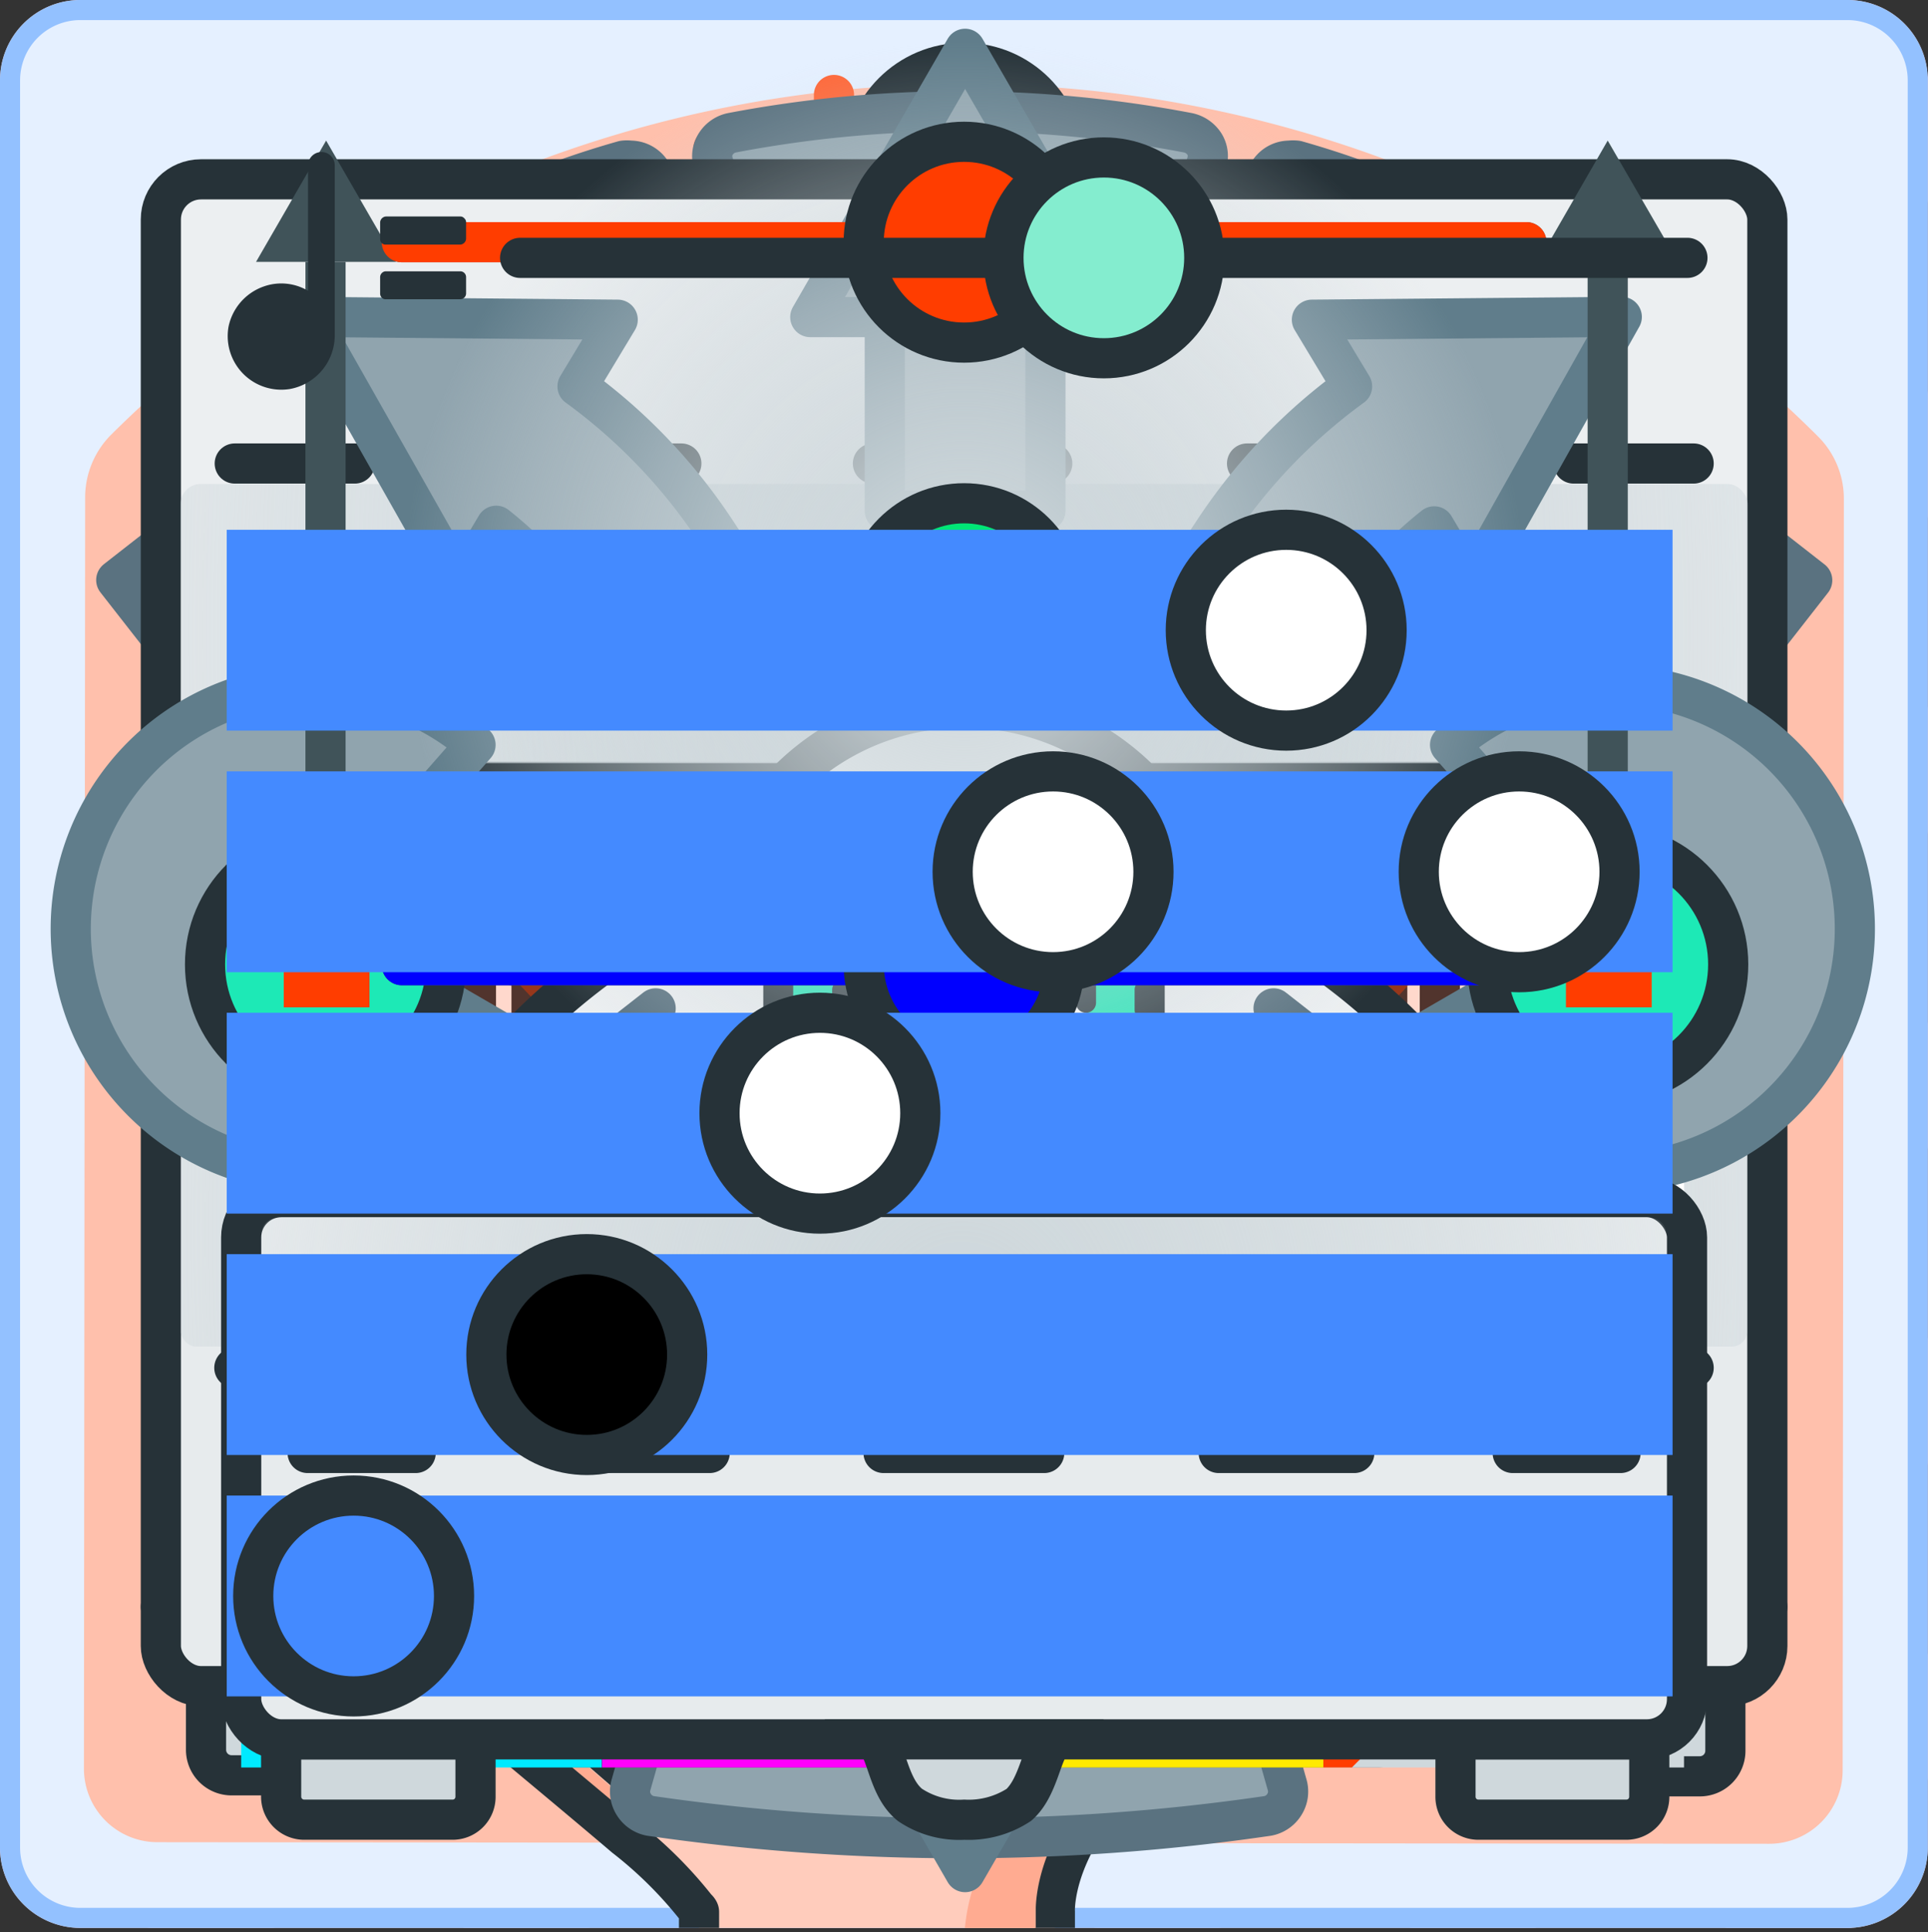 <svg xmlns="http://www.w3.org/2000/svg" xmlns:xlink="http://www.w3.org/1999/xlink" viewBox="0 0 96.01 96.21">
  <rect x="0" y="0" width="96.01" height="96.21" fill="#333333" stroke="none"/>
  <defs>
    <style>
      .cls-1 {
        fill: #ffa799;
      }

      .cls-2 {
        fill: #80b6ff;
      }

      .cls-3 {
        fill: #fbebe7;
      }

      .cls-4 {
        fill: #ffc5bc;
      }

      .cls-5 {
        fill: #e5f0ff;
      }

      .cls-6 {
        fill: #93c1ff;
      }

      .cls-10, .cls-19, .cls-23, .cls-24, .cls-26, .cls-30, .cls-33, .cls-49, .cls-53, .cls-54, .cls-56, .cls-58, .cls-61, .cls-7 {
        fill: none;
      }

      .cls-7 {
        stroke: #ffc0ac;
      }

      .cls-14, .cls-15, .cls-18, .cls-19, .cls-23, .cls-30, .cls-43, .cls-44, .cls-53, .cls-7 {
        stroke-miterlimit: 10;
      }

      .cls-10, .cls-14, .cls-15, .cls-18, .cls-19, .cls-20, .cls-21, .cls-23, .cls-24, .cls-28, .cls-29, .cls-30, .cls-33, .cls-34, .cls-43, .cls-44, .cls-49, .cls-53, .cls-54, .cls-55, .cls-56, .cls-57, .cls-58, .cls-59, .cls-61, .cls-62, .cls-63, .cls-64, .cls-7, .cls-8 {
        stroke-width: 2px;
      }

      .cls-29, .cls-34, .cls-8, .cls-9 {
        fill: #90a4ae;
      }

      .cls-10, .cls-8 {
        stroke: #607d8b;
      }

      .cls-10, .cls-19, .cls-23, .cls-24, .cls-33, .cls-34, .cls-53, .cls-54, .cls-56, .cls-58, .cls-8 {
        stroke-linecap: round;
      }

      .cls-10, .cls-20, .cls-21, .cls-24, .cls-28, .cls-29, .cls-33, .cls-34, .cls-49, .cls-54, .cls-55, .cls-56, .cls-57, .cls-58, .cls-59, .cls-61, .cls-62, .cls-63, .cls-64, .cls-8 {
        stroke-linejoin: round;
      }

      .cls-11 {
        fill: #ff6738;
      }

      .cls-12 {
        fill: #ffc0ac;
      }

      .cls-13 {
        fill: #fbe9e7;
      }

      .cls-14, .cls-16 {
        fill: #eceff1;
      }

      .cls-14, .cls-15, .cls-18, .cls-20, .cls-21, .cls-23, .cls-24, .cls-28, .cls-30, .cls-43, .cls-44, .cls-55, .cls-57, .cls-59, .cls-61, .cls-62, .cls-63, .cls-64 {
        stroke: #263238;
      }

      .cls-15, .cls-42, .cls-63 {
        fill: #fff;
      }

      .cls-17 {
        fill: #263238;
      }

      .cls-18, .cls-28, .cls-50 {
        fill: #1de9b6;
      }

      .cls-19 {
        stroke: #ff6738;
      }

      .cls-20, .cls-22 {
        fill: #ffab91;
      }

      .cls-21 {
        fill: #ffccbc;
      }

      .cls-25 {
        fill: #405359;
      }

      .cls-27 {
        fill: #b0bec5;
      }

      .cls-29, .cls-33, .cls-34 {
        stroke: #5a7280;
      }

      .cls-31, .cls-32, .cls-41, .cls-59 {
        fill: #ff3d00;
      }

      .cls-31 {
        opacity: 0.4;
      }

      .cls-32 {
        opacity: 0.2;
      }

      .cls-35 {
        fill: #00ff50;
      }

      .cls-36 {
        fill: #1919ff;
      }

      .cls-37 {
        fill: red;
      }

      .cls-38 {
        fill: #00e5ff;
      }

      .cls-39 {
        fill: #ffea00;
      }

      .cls-40 {
        fill: #ff00fb;
      }

      .cls-43, .cls-47 {
        fill: #cfd8dc;
      }

      .cls-44 {
        fill: #e7ebed;
      }

      .cls-45 {
        fill: url(#radial-gradient);
      }

      .cls-46 {
        fill: #00eaff;
      }

      .cls-48 {
        fill: url(#radial-gradient-2);
      }

      .cls-49, .cls-53 {
        stroke: #405359;
      }

      .cls-51 {
        fill: url(#radial-gradient-3);
      }

      .cls-52 {
        fill: url(#radial-gradient-4);
      }

      .cls-54 {
        stroke: blue;
      }

      .cls-55 {
        fill: blue;
      }

      .cls-56 {
        stroke: #00e676;
      }

      .cls-57 {
        fill: #00e676;
      }

      .cls-58 {
        stroke: #ff3d00;
      }

      .cls-60 {
        fill: #448aff;
      }

      .cls-64 {
        fill: #84edcf;
      }
    </style>
    <radialGradient id="radial-gradient" cx="161.93" cy="128.89" r="49.88" gradientTransform="translate(-140.67 -196.55) scale(1.17 2)" gradientUnits="userSpaceOnUse">
      <stop offset="0" stop-color="#cfd8dc"/>
      <stop offset="0.1" stop-color="#cfd8dc" stop-opacity="0.97"/>
      <stop offset="0.24" stop-color="#cfd8dc" stop-opacity="0.88"/>
      <stop offset="0.4" stop-color="#cfd8dc" stop-opacity="0.74"/>
      <stop offset="0.59" stop-color="#cfd8dc" stop-opacity="0.55"/>
      <stop offset="0.79" stop-color="#cfd8dc" stop-opacity="0.3"/>
      <stop offset="1" stop-color="#cfd8dc" stop-opacity="0"/>
    </radialGradient>
    <radialGradient id="radial-gradient-2" cx="161.93" cy="113.23" r="49.88" gradientTransform="translate(-140.78 -229.03) scale(1.17 2.3)" xlink:href="#radial-gradient"/>
    <radialGradient id="radial-gradient-3" cx="48.01" cy="30.06" r="28" gradientTransform="matrix(1, 0, 0, 1, 0, 0)" xlink:href="#radial-gradient"/>
    <radialGradient id="radial-gradient-4" cx="48.01" cy="65.16" r="34.09" gradientTransform="translate(-6.36 -11.12) scale(1.13 1.18)" xlink:href="#radial-gradient"/>
  </defs>
  <title>Blocks_Asset 506</title>
  <g id="Layer_2" data-name="Layer 2">
    <g id="Ev_Empty">
      <g id="Event_empty">
        <path class="cls-1" d="M86.12,96a1,1,0,0,1,0-2H92a1,1,0,0,1,1,1,1,1,0,0,1-1,1V95l0,1ZM76.3,96H70.41a1,1,0,0,1,0-2H76.3a1,1,0,0,1,0,2ZM60.59,96H54.7a1,1,0,0,1,0-2h5.89a1,1,0,1,1,0,2ZM44.88,96H39a1,1,0,0,1,0-2h5.9a1,1,0,1,1,0,2ZM29.16,96H23.27a1,1,0,1,1,0-2h5.89a1,1,0,0,1,0,2ZM13.45,96H7.56a1,1,0,0,1,0-2h5.89a1,1,0,1,1,0,2ZM1,93a1,1,0,0,1-1-1V86.13a1,1,0,0,1,2,0V92A1,1,0,0,1,1,93Zm94-3.59a1,1,0,0,1-1-1V82.54a1,1,0,0,1,2,0v5.89A1,1,0,0,1,95,89.43ZM1,77.31a1,1,0,0,1-1-1V70.42a1,1,0,0,1,2,0v5.89A1,1,0,0,1,1,77.31Zm94-3.59a1,1,0,0,1-1-1V66.83a1,1,0,0,1,2,0v5.89A1,1,0,0,1,95,73.72ZM1,61.6a1,1,0,0,1-1-1V54.71a1,1,0,0,1,2,0V60.6A1,1,0,0,1,1,61.6ZM95,58a1,1,0,0,1-1-1V51.12a1,1,0,1,1,2,0V57A1,1,0,0,1,95,58ZM1,45.89a1,1,0,0,1-1-1V39a1,1,0,0,1,1-1,1,1,0,0,1,1,1v5.89A1,1,0,0,1,1,45.89Zm94-3.6a1,1,0,0,1-1-1V35.4a1,1,0,1,1,2,0v5.89A1,1,0,0,1,95,42.29ZM1,30.18a1,1,0,0,1-1-1v-5.9a1,1,0,0,1,2,0v5.9A1,1,0,0,1,1,30.18Zm94-3.6a1,1,0,0,1-1-1V19.69a1,1,0,1,1,2,0v5.89A1,1,0,0,1,95,26.58ZM1,14.46a1,1,0,0,1-1-1V7.57a1,1,0,0,1,2,0v5.89A1,1,0,0,1,1,14.46Zm94-3.59a1,1,0,0,1-1-1V4a1,1,0,0,1,1-1,1,1,0,0,1,1,1h0V9.87A1,1,0,0,1,95,10.87ZM88.44,2H82.55a1,1,0,0,1,0-2h5.89a1,1,0,0,1,1,1A1,1,0,0,1,88.44,2ZM72.73,2H66.84a1,1,0,0,1,0-2h5.89a1,1,0,1,1,0,2ZM57,2H51.13a1,1,0,0,1,0-2H57a1,1,0,1,1,0,2ZM41.31,2H35.42a1,1,0,0,1-1-1,1,1,0,0,1,1-1h5.89a1,1,0,0,1,0,2ZM25.59,2H19.7a1,1,0,0,1,0-2h5.89a1,1,0,0,1,1,1A1,1,0,0,1,25.59,2ZM9.88,2H4A1,1,0,0,1,3,1,1,1,0,0,1,4,0H9.88a1,1,0,1,1,0,2Z"/>
      </g>
    </g>
    <g id="Ac_Empty">
      <g id="Action_empty">
        <path class="cls-2" d="M86.12,96a1,1,0,0,1,0-2H92a1,1,0,0,1,1,1,1,1,0,0,1-1,1V95l0,1ZM76.3,96H70.41a1,1,0,0,1,0-2H76.3a1,1,0,0,1,0,2ZM60.59,96H54.7a1,1,0,0,1,0-2h5.89a1,1,0,1,1,0,2ZM44.88,96H39a1,1,0,0,1,0-2h5.9a1,1,0,1,1,0,2ZM29.16,96H23.27a1,1,0,1,1,0-2h5.89a1,1,0,0,1,0,2ZM13.45,96H7.56a1,1,0,0,1,0-2h5.89a1,1,0,1,1,0,2ZM1,93a1,1,0,0,1-1-1V86.13a1,1,0,0,1,2,0V92A1,1,0,0,1,1,93Zm94-3.59a1,1,0,0,1-1-1V82.54a1,1,0,0,1,2,0v5.89A1,1,0,0,1,95,89.43ZM1,77.31a1,1,0,0,1-1-1V70.42a1,1,0,0,1,2,0v5.89A1,1,0,0,1,1,77.31Zm94-3.59a1,1,0,0,1-1-1V66.83a1,1,0,0,1,2,0v5.89A1,1,0,0,1,95,73.72ZM1,61.6a1,1,0,0,1-1-1V54.71a1,1,0,0,1,2,0V60.6A1,1,0,0,1,1,61.6ZM95,58a1,1,0,0,1-1-1V51.12a1,1,0,1,1,2,0V57A1,1,0,0,1,95,58ZM1,45.89a1,1,0,0,1-1-1V39a1,1,0,0,1,1-1,1,1,0,0,1,1,1v5.89A1,1,0,0,1,1,45.89Zm94-3.6a1,1,0,0,1-1-1V35.4a1,1,0,1,1,2,0v5.89A1,1,0,0,1,95,42.29ZM1,30.18a1,1,0,0,1-1-1v-5.9a1,1,0,0,1,2,0v5.9A1,1,0,0,1,1,30.18Zm94-3.6a1,1,0,0,1-1-1V19.69a1,1,0,1,1,2,0v5.89A1,1,0,0,1,95,26.58ZM1,14.46a1,1,0,0,1-1-1V7.57a1,1,0,0,1,2,0v5.89A1,1,0,0,1,1,14.46Zm94-3.59a1,1,0,0,1-1-1V4a1,1,0,0,1,1-1,1,1,0,0,1,1,1h0V9.87A1,1,0,0,1,95,10.87ZM88.44,2H82.55a1,1,0,0,1,0-2h5.89a1,1,0,0,1,1,1A1,1,0,0,1,88.44,2ZM72.73,2H66.84a1,1,0,0,1,0-2h5.89a1,1,0,1,1,0,2ZM57,2H51.13a1,1,0,0,1,0-2H57a1,1,0,1,1,0,2ZM41.31,2H35.42a1,1,0,0,1-1-1,1,1,0,0,1,1-1h5.89a1,1,0,0,1,0,2ZM25.59,2H19.7a1,1,0,0,1,0-2h5.89a1,1,0,0,1,1,1A1,1,0,0,1,25.59,2ZM9.88,2H4A1,1,0,0,1,3,1,1,1,0,0,1,4,0H9.88a1,1,0,1,1,0,2Z"/>
      </g>
    </g>
    <g id="Event_bg">
      <g id="Events_bg">
        <rect class="cls-3" x="0.5" y="0.5" width="95" height="95" rx="3.5"/>
        <path class="cls-4" d="M92,1a3,3,0,0,1,3,3V92a3,3,0,0,1-3,3H4a3,3,0,0,1-3-3V4A3,3,0,0,1,4,1H92m0-1H4A4,4,0,0,0,0,4V92a4,4,0,0,0,4,4H92a4,4,0,0,0,4-4V4a4,4,0,0,0-4-4Z"/>
      </g>
    </g>
    <g id="Act_bg">
      <g id="Actions_bg">
        <rect class="cls-5" x="0.51" y="0.51" width="95" height="95" rx="3.5"/>
        <path class="cls-6" d="M92,1a3,3,0,0,1,3,3V92a3,3,0,0,1-3,3H4a3,3,0,0,1-3-3V4A3,3,0,0,1,4,1H92m0-1H4A4,4,0,0,0,0,4V92a4,4,0,0,0,4,4H92a4,4,0,0,0,4-4V4a4,4,0,0,0-4-4Z"/>
      </g>
    </g>
    <g id="Ev_Buttons">
      <path id="Bg_Thymio" class="cls-7" d="M48.09,6.76A56.83,56.83,0,0,0,7.87,23.28a4.15,4.15,0,0,0-1.19,2.93L6.62,86.05a3.44,3.44,0,0,0,3.44,3.45L86,89.58a3.45,3.45,0,0,0,3.45-3.45l.06-59.83a4.1,4.1,0,0,0-1.19-2.93A56.76,56.76,0,0,0,48.09,6.76Z"/>
      <g id="ButtonsOff">
        <circle id="Btn2_Center" class="cls-8" cx="48.04" cy="48.16" r="8.75"/>
        <g id="Btn2_Forward">
          <path class="cls-9" d="M40.25,31.35c-.55,0-.78-.39-.5-.87l7.74-13.41a.53.53,0,0,1,1,0l7.74,13.41c.28.48,0,.87-.5.87Z"/>
          <path class="cls-10" d="M40.25,31.35c-.55,0-.78-.39-.5-.87l7.74-13.41a.53.53,0,0,1,1,0l7.74,13.41c.28.48,0,.87-.5.87Z"/>
        </g>
        <g id="Btn2_Backward">
          <path class="cls-9" d="M40.25,65c-.55,0-.78.4-.5.88l7.74,13.41a.53.53,0,0,0,1,0l7.74-13.41c.28-.48,0-.88-.5-.88Z"/>
          <path class="cls-10" d="M40.25,65c-.55,0-.78.4-.5.88l7.74,13.41a.53.53,0,0,0,1,0l7.74-13.41c.28-.48,0-.88-.5-.88Z"/>
        </g>
        <g id="Btn2_Right">
          <path class="cls-9" d="M65,40.52c0-.55.39-.78.87-.5L79,47.61a.53.53,0,0,1,0,1L65.85,56.21c-.48.27-.87,0-.87-.51Z"/>
          <path class="cls-10" d="M65,40.52c0-.55.39-.78.87-.5L79,47.61a.53.53,0,0,1,0,1L65.85,56.21c-.48.27-.87,0-.87-.51Z"/>
        </g>
        <g id="Btn2_Left">
          <path class="cls-9" d="M31.1,40.52c0-.55-.39-.78-.87-.5L17.09,47.61a.53.53,0,0,0,0,1l13.14,7.59c.48.27.87,0,.87-.51Z"/>
          <path class="cls-10" d="M31.1,40.52c0-.55-.39-.78-.87-.5L17.09,47.61a.53.53,0,0,0,0,1l13.14,7.59c.48.27.87,0,.87-.51Z"/>
        </g>
      </g>
    </g>
    <g id="Ev_Remote1">
      <g id="RemoteSignal">
        <path class="cls-11" d="M51.67,12.06a1,1,0,0,1-.71-.29,4.16,4.16,0,0,0-5.89,0,1,1,0,0,1-1.42,0,1,1,0,0,1,0-1.41,6.16,6.16,0,0,1,8.72,0,1,1,0,0,1,0,1.41A1,1,0,0,1,51.67,12.06Z"/>
        <path class="cls-11" d="M54,9.72a1,1,0,0,1-.7-.3,7.5,7.5,0,0,0-10.59,0A1,1,0,0,1,41.31,8,9.48,9.48,0,0,1,54.72,8a1,1,0,0,1,0,1.41A1,1,0,0,1,54,9.72Z"/>
      </g>
      <g id="Remote1_buttons">
        <path id="Btn2_Remote1_85" class="cls-8" d="M30,51.72a17.87,17.87,0,0,1,3-9.9,2,2,0,0,0-.24-2.53l-7.16-7.17a2,2,0,0,0-3,.19,32,32,0,0,0,0,38.83,2,2,0,0,0,3,.18l7.16-7.17A2,2,0,0,0,33,61.63,17.93,17.93,0,0,1,30,51.72Z"/>
        <path id="Btn2_Remote1_81" class="cls-8" d="M48,69.72a17.87,17.87,0,0,1-9.9-3,2,2,0,0,0-2.53.24l-7.17,7.17a2,2,0,0,0,.19,3,32,32,0,0,0,38.83,0,2,2,0,0,0,.18-3L60.45,67a2,2,0,0,0-2.53-.24A17.9,17.9,0,0,1,48,69.72Z"/>
        <path id="Btn2_Remote1_86" class="cls-8" d="M66,51.72a17.93,17.93,0,0,1-3,9.91,2,2,0,0,0,.24,2.52l7.17,7.17a2,2,0,0,0,3-.18,32,32,0,0,0,0-38.83,2,2,0,0,0-3-.19l-7.17,7.17A2,2,0,0,0,63,41.82,17.87,17.87,0,0,1,66,51.72Z"/>
        <path id="Btn2_Remote1_80" class="cls-8" d="M48,33.72a17.9,17.9,0,0,1,9.91,3,2,2,0,0,0,2.53-.24l7.16-7.17a2,2,0,0,0-.18-3,32,32,0,0,0-38.83,0,2,2,0,0,0-.19,3l7.17,7.17a2,2,0,0,0,2.53.24A17.87,17.87,0,0,1,48,33.72Z"/>
        <circle id="Btn2_Remote1_87" class="cls-8" cx="48.01" cy="51.72" r="12"/>
      </g>
    </g>
    <g id="Ev_Remote2">
      <g id="Remote2_Buttons">
        <rect id="Btn2_Remote2_0" class="cls-8" x="40.01" y="71.93" width="16" height="12"/>
        <path id="Btn2_Remote2_17" class="cls-8" d="M22,71.93H32a0,0,0,0,1,0,0v12a0,0,0,0,1,0,0H22a6,6,0,0,1-6-6v0A6,6,0,0,1,22,71.93Z"/>
        <path id="Btn2_Remote2_16" class="cls-8" d="M64,71.93H74a6,6,0,0,1,6,6v0a6,6,0,0,1-6,6H64a0,0,0,0,1,0,0v-12A0,0,0,0,1,64,71.93Z"/>
        <path id="Btn2_Remote2_9" class="cls-8" d="M64,53.93H74a6,6,0,0,1,6,6v0a6,6,0,0,1-6,6H64a0,0,0,0,1,0,0v-12A0,0,0,0,1,64,53.93Z"/>
        <rect id="Btn2_Remote2_8" class="cls-8" x="40.01" y="53.93" width="16" height="12"/>
        <path id="Btn2_Remote2_7" class="cls-8" d="M22,53.93H32a0,0,0,0,1,0,0v12a0,0,0,0,1,0,0H22a6,6,0,0,1-6-6v0a6,6,0,0,1,6-6Z"/>
        <path id="Btn2_Remote2_6" class="cls-8" d="M64,35.93H74a6,6,0,0,1,6,6v0a6,6,0,0,1-6,6H64a0,0,0,0,1,0,0v-12A0,0,0,0,1,64,35.93Z"/>
        <rect id="Btn2_Remote2_5" class="cls-8" x="40.01" y="35.93" width="16" height="12"/>
        <path id="Btn2_Remote2_4" class="cls-8" d="M22,35.93H32a0,0,0,0,1,0,0v12a0,0,0,0,1,0,0H22a6,6,0,0,1-6-6v0a6,6,0,0,1,6-6Z"/>
        <path id="Btn2_Remote2_3" class="cls-8" d="M64,17.93H74a6,6,0,0,1,6,6v0a6,6,0,0,1-6,6H64a0,0,0,0,1,0,0v-12A0,0,0,0,1,64,17.93Z"/>
        <rect id="Btn2_Remote2_2" class="cls-8" x="40.01" y="17.93" width="16" height="12"/>
        <path id="Btn2_Remote2_1" class="cls-8" d="M22,17.93H32a0,0,0,0,1,0,0v12a0,0,0,0,1,0,0H22a6,6,0,0,1-6-6v0A6,6,0,0,1,22,17.93Z"/>
      </g>
      <g id="RemoteSignal-2" data-name="RemoteSignal">
        <path class="cls-11" d="M51.67,12.27A1,1,0,0,1,51,12a4.16,4.16,0,0,0-5.89,0,1,1,0,0,1-1.42,0,1,1,0,0,1,0-1.41,6.16,6.16,0,0,1,8.72,0,1,1,0,0,1,0,1.41A1,1,0,0,1,51.67,12.27Z"/>
        <path class="cls-11" d="M54,9.92a1,1,0,0,1-.7-.29,7.47,7.47,0,0,0-10.59,0,1,1,0,0,1-1.41,0,1,1,0,0,1,0-1.42,9.48,9.48,0,0,1,13.41,0A1,1,0,0,1,54,9.92Z"/>
      </g>
    </g>
    <g id="CircleLeds">
      <path id="Bg_Thymio-2" data-name="Bg_Thymio" class="cls-12" d="M48.05,4.19A60.1,60.1,0,0,0,5.51,21.67a4.42,4.42,0,0,0-1.27,3.1l-.06,63.3a3.66,3.66,0,0,0,3.64,3.66l80.28.08a3.66,3.66,0,0,0,3.66-3.65l.06-63.3a4.37,4.37,0,0,0-1.26-3.1A60.1,60.1,0,0,0,48.05,4.19Z"/>
      <g id="StatesOff">
        <path id="Btn2_State0" class="cls-8" d="M38.65,16.64a2.66,2.66,0,0,1-2.54-1.85,2.63,2.63,0,0,1,.18-2.11A2.74,2.74,0,0,1,38,11.34a38.21,38.21,0,0,1,20.06,0,2.74,2.74,0,0,1,1.68,1.34,2.63,2.63,0,0,1,.18,2.11,2.67,2.67,0,0,1-2.55,1.85,2.8,2.8,0,0,1-.7-.09,32.76,32.76,0,0,0-17.28,0A2.82,2.82,0,0,1,38.65,16.64Z"/>
        <path id="Btn2_State1" class="cls-8" d="M78.67,33.22a2.7,2.7,0,0,1-2.33-1.35A32.8,32.8,0,0,0,64.12,19.65a2.69,2.69,0,0,1,1.36-5,2.81,2.81,0,0,1,1.35.36A38.26,38.26,0,0,1,81,29.17a2.73,2.73,0,0,1,.25,2.13,2.69,2.69,0,0,1-1.36,1.63A2.74,2.74,0,0,1,78.67,33.22Z"/>
        <path id="Btn2_State2" class="cls-8" d="M82,60a2.72,2.72,0,0,1-.84-.13,2.68,2.68,0,0,1-1.75-3.26,32.72,32.72,0,0,0,0-17.27A2.68,2.68,0,0,1,81.2,36.1,2.72,2.72,0,0,1,84.65,38a38,38,0,0,1,0,20.07A2.71,2.71,0,0,1,82,60Z"/>
        <path id="Btn2_State3" class="cls-8" d="M65.48,81.36a2.69,2.69,0,0,1-1.36-5A32.8,32.8,0,0,0,76.34,64.12a2.7,2.7,0,0,1,2.33-1.35,2.7,2.7,0,0,1,2.33,4A38.26,38.26,0,0,1,66.83,81,2.81,2.81,0,0,1,65.48,81.36Z"/>
        <path id="Btn2_State4" class="cls-8" d="M48,86a38.19,38.19,0,0,1-10-1.35,2.72,2.72,0,0,1-1.68-1.34,2.63,2.63,0,0,1-.18-2.11,2.66,2.66,0,0,1,2.54-1.85,2.82,2.82,0,0,1,.71.09,32.76,32.76,0,0,0,17.28,0,2.82,2.82,0,0,1,.71-.09,2.66,2.66,0,0,1,2.54,1.85,2.63,2.63,0,0,1-.18,2.11A2.72,2.72,0,0,1,58,84.65,38.19,38.19,0,0,1,48,86Z"/>
        <path id="Btn2_State5" class="cls-8" d="M30.52,81.36A2.81,2.81,0,0,1,29.17,81,38.26,38.26,0,0,1,15,66.82a2.73,2.73,0,0,1-.25-2.13,2.69,2.69,0,0,1,1.36-1.63,2.74,2.74,0,0,1,1.22-.29,2.7,2.7,0,0,1,2.33,1.35A32.8,32.8,0,0,0,31.88,76.34a2.69,2.69,0,0,1-1.36,5Z"/>
        <path id="Btn2_State6" class="cls-8" d="M14,60a2.71,2.71,0,0,1-2.61-2,38,38,0,0,1,0-20.07,2.69,2.69,0,1,1,5.2,1.4,32.72,32.72,0,0,0,0,17.27,2.68,2.68,0,0,1-1.75,3.26A2.72,2.72,0,0,1,14,60Z"/>
        <path id="Btn2_State7" class="cls-8" d="M17.33,33.22a2.74,2.74,0,0,1-1.22-.29,2.69,2.69,0,0,1-1.36-1.63A2.73,2.73,0,0,1,15,29.17,38.26,38.26,0,0,1,29.17,15a2.81,2.81,0,0,1,1.35-.36,2.69,2.69,0,0,1,1.36,5A32.87,32.87,0,0,0,19.66,31.87,2.7,2.7,0,0,1,17.33,33.22Z"/>
      </g>
      <g>
        <g id="center">
          <circle class="cls-13" cx="48" cy="48" r="8.34"/>
        </g>
        <g id="up">
          <path class="cls-13" d="M40.67,32.49c-.56,0-.79-.39-.51-.87l7.26-12.74c.28-.49.73-.49,1,0l7.4,12.66c.28.48.06.88-.49.88Z"/>
        </g>
        <g id="down">
          <path class="cls-13" d="M40.67,63.51c-.56,0-.79.39-.51.87l7.26,12.74c.28.49.73.49,1,0l7.4-12.66c.28-.48.06-.88-.49-.88Z"/>
        </g>
        <g id="right">
          <path class="cls-13" d="M63.51,40.67c0-.56.39-.79.87-.51l12.74,7.26c.49.28.49.73,0,1l-12.66,7.4c-.48.28-.88.06-.88-.5Z"/>
        </g>
        <g id="left">
          <path class="cls-13" d="M32.49,40.67c0-.56-.39-.79-.87-.51L18.88,47.42c-.49.28-.49.73,0,1l12.66,7.4c.48.28.88.06.88-.5Z"/>
        </g>
      </g>
    </g>
    <g id="Ev_Start">
      <g id="Bg_Th_Profile-2" data-name="Bg_Th_Profile">
        <path class="cls-14" d="M64.66,79.91c.56.68.6,2.72,1.56,3.72a3.22,3.22,0,0,0,2.41.85,3.32,3.32,0,0,0,2.42-.85c.93-1,1-3,1.53-3.72Z"/>
        <rect class="cls-15" x="16.12" y="55.73" width="64" height="24" rx="2"/>
        <path class="cls-16" d="M79.12,74.91v2.76a1,1,0,0,1-1,1h-60a1,1,0,0,1-1-1V74.91Z"/>
        <path class="cls-17" d="M73.2,65.7H68.12a1,1,0,0,1,0-2H73.2a1,1,0,0,1,0,2Z"/>
        <path class="cls-17" d="M80.1,65.7H77.56a1,1,0,0,1,0-2H80.1a1,1,0,0,1,0,2Z"/>
        <circle class="cls-15" cx="33.74" cy="71.95" r="12.83"/>
        <path class="cls-16" d="M42.05,63.55A11.85,11.85,0,0,1,23.78,78.37,11.85,11.85,0,1,0,42.05,63.55Z"/>
      </g>
      <g id="StartIndicator">
        <circle class="cls-18" cx="48.12" cy="30.01" r="18"/>
        <path class="cls-17" d="M44.73,36.38V23.78a.9.9,0,0,1,1.44-.72l8.4,6.3a.89.89,0,0,1,0,1.44l-8.4,6.3A.9.9,0,0,1,44.73,36.38Z"/>
      </g>
    </g>
    <g id="Ev_Clap">
      <g id="Bg_Th_Profile-3" data-name="Bg_Th_Profile">
        <path class="cls-14" d="M64.66,79.91c.56.68.6,2.72,1.56,3.72a3.22,3.22,0,0,0,2.41.85,3.32,3.32,0,0,0,2.42-.85c.93-1,1-3,1.53-3.72Z"/>
        <rect class="cls-15" x="16.12" y="55.73" width="64" height="24" rx="2"/>
        <path class="cls-16" d="M79.12,74.91v2.76a1,1,0,0,1-1,1h-60a1,1,0,0,1-1-1V74.91Z"/>
        <path class="cls-17" d="M73.2,65.7H68.12a1,1,0,0,1,0-2H73.2a1,1,0,0,1,0,2Z"/>
        <path class="cls-17" d="M80.1,65.7H77.56a1,1,0,0,1,0-2H80.1a1,1,0,0,1,0,2Z"/>
        <circle class="cls-15" cx="33.74" cy="71.95" r="12.83"/>
        <path class="cls-16" d="M42.05,63.55A11.85,11.85,0,0,1,23.78,78.37,11.85,11.85,0,1,0,42.05,63.55Z"/>
      </g>
      <g id="Bg_ClapHands">
        <g id="fx">
          <line class="cls-19" x1="21.57" y1="31.17" x2="15.57" y2="31.17"/>
          <line class="cls-19" x1="18.38" y1="24.17" x2="23.58" y2="27.17"/>
          <line class="cls-19" x1="18.38" y1="38.17" x2="23.58" y2="35.17"/>
        </g>
        <g id="fx-2" data-name="fx">
          <line class="cls-19" x1="58.39" y1="14.1" x2="58.39" y2="8.1"/>
          <line class="cls-19" x1="65.39" y1="10.91" x2="62.39" y2="16.1"/>
          <line class="cls-19" x1="51.39" y1="10.91" x2="54.39" y2="16.1"/>
        </g>
        <path id="HandBack" class="cls-20" d="M41.55,47.65,28.91,35.07a2.23,2.23,0,0,1,0-3.44,2.53,2.53,0,0,1,1.64-.73,2.33,2.33,0,0,1,1.78.72l9.17,9.12a.54.54,0,0,0,.76-.76L33.1,30.87h0l-4.52-4.5a2.32,2.32,0,0,1,.1-3.44,2.22,2.22,0,0,1,3.33,0L45.55,36.4a.54.54,0,0,0,.76,0,.53.53,0,0,0,0-.75L32.75,22.17l-1.39-1.39a2.36,2.36,0,0,1,0-3.43A2.48,2.48,0,0,1,33,16.62a2.33,2.33,0,0,1,1.8.72L37.42,20h0L49.85,32.31a.53.53,0,0,0,.75,0,.54.54,0,0,0,0-.76L38.18,19.21a2.31,2.31,0,0,1,.11-3.43,2.22,2.22,0,0,1,3.33,0L57.28,31.34s.35.65.88.51.37-.74.36-.75l-3.81-7.27a3.29,3.29,0,0,1,1.43-4.52s1-.47,1.35.28l6.17,11.77h0a14.13,14.13,0,0,1-2.18,16.23h0A14.13,14.13,0,0,1,41.55,47.65Z"/>
        <g id="HandFront">
          <path id="HandFront-2" data-name="HandFront" class="cls-21" d="M45.1,47.17,32.45,34.6a2.24,2.24,0,0,1,0-3.44,2.53,2.53,0,0,1,1.64-.73,2.35,2.35,0,0,1,1.79.72l9.17,9.12a.54.54,0,0,0,.76,0,.53.53,0,0,0,0-.75L36.64,30.4h0L32.11,25.9a2.32,2.32,0,0,1,.11-3.44,2.22,2.22,0,0,1,3.33,0L49.1,35.93a.54.54,0,0,0,.76,0,.55.55,0,0,0,0-.76L36.3,21.7l-1.4-1.39a2.37,2.37,0,0,1,0-3.44,2.55,2.55,0,0,1,1.64-.73,2.35,2.35,0,0,1,1.8.73L41,19.49h0L53.39,31.84a.54.54,0,0,0,.76-.76L41.73,18.73a2.3,2.3,0,0,1,.11-3.42,2.22,2.22,0,0,1,3.33,0L60.82,30.86s.36.65.89.51.36-.74.36-.75l-3.81-7.26a3.29,3.29,0,0,1,1.42-4.52s1-.47,1.36.27L67.2,30.88h0A14.1,14.1,0,0,1,65,47.11v0A14.13,14.13,0,0,1,45.1,47.17Z"/>
          <path id="shadow1" class="cls-22" d="M58.29,49.85a21.28,21.28,0,0,0,4.1-4.67c3.86-5.41-1.65-12.07-1.83-12.35L60,32.28,43.45,15.57a1.39,1.39,0,0,1,1,.44L60,31.49a1.92,1.92,0,0,0,1.53.9,1.37,1.37,0,0,0,.4,0,1.47,1.47,0,0,0,.94-.7A1.66,1.66,0,0,0,63,30.38l0-.09L63,30.2l-3.82-7.31a2.28,2.28,0,0,1,1-3.17l.07,0,6.1,11.65a13.12,13.12,0,0,1-2,15.08l-.08.09A12.82,12.82,0,0,1,58.29,49.85Z"/>
          <path id="shadow2" class="cls-22" d="M52.45,33.17l-15.87-16a1.4,1.4,0,0,1,1,.44L52.82,32.7a2,2,0,0,0,1.07.28C53.93,33.46,53.06,33.48,52.45,33.17Z"/>
        </g>
      </g>
    </g>
    <g id="Ev_Acc_Hit">
      <line id="Ground" class="cls-23" x1="8.01" y1="80.01" x2="88.01" y2="80.01"/>
      <g id="Bg_Th_Profile-4" data-name="Bg_Th_Profile">
        <path class="cls-14" d="M64.66,74.07c.56.68.6,2.73,1.56,3.72a3.22,3.22,0,0,0,2.41.85,3.32,3.32,0,0,0,2.42-.85c.93-1,1-3.05,1.53-3.72Z"/>
        <rect class="cls-15" x="16.12" y="49.89" width="64" height="24" rx="2"/>
        <path class="cls-16" d="M79.12,69.07v2.76a1,1,0,0,1-1,1h-60a1,1,0,0,1-1-1V69.07Z"/>
        <path class="cls-17" d="M73.2,59.86H68.12a1,1,0,0,1,0-2H73.2a1,1,0,0,1,0,2Z"/>
        <path class="cls-17" d="M80.1,59.86H77.56a1,1,0,0,1,0-2H80.1a1,1,0,0,1,0,2Z"/>
        <circle class="cls-15" cx="33.74" cy="66.11" r="12.83"/>
        <path class="cls-16" d="M42.05,57.71A11.85,11.85,0,0,1,23.78,72.53,11.85,11.85,0,1,0,42.05,57.71Z"/>
      </g>
      <g id="fx-3" data-name="fx">
        <g id="MotionLinesL">
          <path class="cls-11" d="M14.28,47.85h-6a1,1,0,1,1,0-2h6a1,1,0,1,1,0,2Z"/>
          <path class="cls-11" d="M16.28,43.85a1,1,0,0,1-.5-.13l-5.2-3a1,1,0,0,1-.36-1.37A1,1,0,0,1,11.58,39l5.2,3a1,1,0,0,1,.37,1.36A1,1,0,0,1,16.28,43.85Z"/>
        </g>
        <g id="MotionLinesR">
          <path class="cls-11" d="M89.32,48.17h-6a1,1,0,0,1,0-2h6a1,1,0,0,1,0,2Z"/>
          <path class="cls-11" d="M81.32,44.17a1,1,0,0,1-.5-1.87l5.19-3A1,1,0,0,1,87,41l-5.19,3A1,1,0,0,1,81.32,44.17Z"/>
        </g>
        <path class="cls-11" d="M12.58,76.3a1,1,0,0,1-.76-.34,9,9,0,0,1-1.61-9.75,1,1,0,0,1,1.3-.53A1,1,0,0,1,12.05,67a7.09,7.09,0,0,0,1.28,7.65,1,1,0,0,1-.1,1.41A1,1,0,0,1,12.58,76.3Z"/>
        <path class="cls-11" d="M82.39,77.46a1,1,0,0,1-.78-.38,1,1,0,0,1,.16-1.41,7.1,7.1,0,0,0,2.58-7.32,1,1,0,1,1,2-.42A9,9,0,0,1,83,77.24,1,1,0,0,1,82.39,77.46Z"/>
        <path class="cls-11" d="M51.84,44.85a1,1,0,0,1-.93-.63L42.5,22.93a1,1,0,0,1,1.86-.74l8.41,21.29a1,1,0,0,1-.56,1.3A1,1,0,0,1,51.84,44.85Z"/>
        <path class="cls-11" d="M47,45.17a1,1,0,0,1-.73-.31l-7.49-8a1,1,0,0,1,0-1.41,1,1,0,0,1,1.42,0l7.49,8a1,1,0,0,1,0,1.41A1,1,0,0,1,47,45.17Z"/>
      </g>
    </g>
    <g id="Ev_Acc_Fall">
      <g id="Hand">
        <path class="cls-21" d="M52.53,96v-.8s-.29-4.83,6.78-9.35c4-2.58,3.86-4.75,2.54-6.08-1.6-1.6-4.42.22-4.42.22s-3,1.77-6.51,4-7.18-1.41-7.18-1.41L30.55,71.23S28,68.82,26,70.64a2.69,2.69,0,0,0-.32,3.78S23.31,72,21.82,73.9a1.68,1.68,0,0,0-.31,1.95l-.14.14a2.91,2.91,0,0,0,.27,4l2.6,2.25c-2.11.9-.74,2.86-.74,2.86s5.29,4.39,7.61,6.37A20.69,20.69,0,0,1,34.67,95s.14.12.14.2V96"/>
        <path class="cls-22" d="M24.13,83.48a1,1,0,0,0,.15,1l7.31,6.12s.13-.25-.22-.81Z"/>
        <path class="cls-22" d="M32.79,88.31c-.11-.08-6.74-5.83-6.74-5.83l-3.72-3.21a2.29,2.29,0,0,1-.64-1.33l10.87,9.5A1.19,1.19,0,0,1,32.79,88.31Z"/>
        <path class="cls-22" d="M26.46,73.78a1.63,1.63,0,0,1-.3-1.74L38.19,83s.65,1,.27,1.31C38.35,84.39,26.46,73.78,26.46,73.78Z"/>
        <path class="cls-22" d="M34.81,86.35C34.7,86.27,22.7,75.8,22.7,75.8a.81.81,0,0,1-.14-1.23c.05-.06.2-.2.25-.27L34.52,84.66a1.7,1.7,0,0,1,.54,1.14C35.06,86.25,34.81,86.35,34.81,86.35Z"/>
        <path class="cls-22" d="M48.05,96c.54-5.66,5.74-9.08,8.56-10.91,5.07-3.31,4.53-4.61,4.53-4.61a1.56,1.56,0,0,1,.54,1.3c-.06.55-.52,1.69-2.91,3.22-6.57,4.21-7.16,8.8-7.19,10l0,1Z"/>
        <path class="cls-24" d="M34,87,22.19,76.71a1.92,1.92,0,0,1-.37-2.81c1.51-1.87,3.85.52,3.85.52l12,10.48"/>
        <line class="cls-24" x1="21.64" y1="79.98" x2="32.02" y2="88.98"/>
      </g>
      <g id="fx-4" data-name="fx">
        <path class="cls-11" d="M41.53,16.84a1,1,0,0,1-1-1V4.73a1,1,0,1,1,2,0V15.84A1,1,0,0,1,41.53,16.84Z"/>
        <path class="cls-11" d="M20.68,27.28a1,1,0,0,1-1-1V14.19a1,1,0,1,1,2,0V26.28A1,1,0,0,1,20.68,27.28Z"/>
        <path class="cls-11" d="M35.53,14a1,1,0,0,1-1-1V7.39a1,1,0,0,1,2,0V13A1,1,0,0,1,35.53,14Z"/>
      </g>
      <g id="Bg_Th_Profile-5" data-name="Bg_Th_Profile">
        <path class="cls-14" d="M50.76,61c-.08.75-1.32,2-1.34,3.26a2.84,2.84,0,0,0,1,2,2.9,2.9,0,0,0,2,1c1.2,0,2.49-1.28,3.25-1.35Z"/>
        <rect class="cls-15" x="20.05" y="32.74" width="56" height="21" rx="2" transform="translate(44.65 -21.31) rotate(45)"/>
        <path class="cls-16" d="M62.68,66.76,61,68.46a.87.87,0,0,1-1.23,0L22.84,31.55a.87.87,0,0,1,0-1.23l1.7-1.71Z"/>
        <path class="cls-17" d="M65.45,57.88a1,1,0,0,1-.71-.29L61.6,54.45a1,1,0,0,1,0-1.42A1,1,0,0,1,63,53l3.15,3.15a1,1,0,0,1,0,1.41A1,1,0,0,1,65.45,57.88Z"/>
        <path class="cls-17" d="M69.72,62.16a1,1,0,0,1-.7-.3l-1.57-1.57a1,1,0,0,1,0-1.41,1,1,0,0,1,1.41,0l1.57,1.57a1,1,0,0,1,0,1.41A1,1,0,0,1,69.72,62.16Z"/>
        <circle class="cls-15" cx="36.55" cy="36.95" r="11.22" transform="translate(-15.42 36.67) rotate(-45)"/>
        <path class="cls-16" d="M46.76,36.79a10.22,10.22,0,0,1-20.18-2.11,10.22,10.22,0,1,0,20.18,2.11Z"/>
      </g>
    </g>
    <g id="Ev_Accel">
      <g id="Rot360Rail">
        <g id="_360Rot_rail" data-name="360Rot_rail">
          <path class="cls-25" d="M46.5,88.94h0a40.37,40.37,0,0,1-17.55-4.7,1,1,0,0,1,.94-1.76,38.49,38.49,0,0,0,16.69,4.46,1,1,0,0,1,0,2Z"/>
          <path class="cls-25" d="M8.18,47.61h0a1,1,0,0,1-1-1A40.32,40.32,0,0,1,11.87,29a1,1,0,1,1,1.77.93A38.37,38.37,0,0,0,9.17,46.65,1,1,0,0,1,8.18,47.61Z"/>
          <path class="cls-25" d="M26.79,82.86a1,1,0,0,1-.54-.16A41.3,41.3,0,0,1,13.41,69.86a1,1,0,0,1,1.69-1.07A39.27,39.27,0,0,0,27.32,81a1,1,0,0,1-.53,1.85Z"/>
          <path class="cls-25" d="M12.75,67.73a1,1,0,0,1-.88-.53A40.32,40.32,0,0,1,7.18,49.65a1,1,0,0,1,1-1,1,1,0,0,1,1,1,38.32,38.32,0,0,0,4.47,16.68,1,1,0,0,1-.42,1.36A1.12,1.12,0,0,1,12.75,67.73Z"/>
          <path class="cls-25" d="M14.26,27.9a1,1,0,0,1-.54-.15,1,1,0,0,1-.31-1.38A41.33,41.33,0,0,1,26.25,13.52a1,1,0,0,1,1.07,1.7A39.34,39.34,0,0,0,15.1,27.43,1,1,0,0,1,14.26,27.9Z"/>
          <path class="cls-25" d="M29.38,13.87A1,1,0,0,1,28.91,12,40.5,40.5,0,0,1,46.46,7.29a1,1,0,0,1,1,1,1,1,0,0,1-1,1,38.46,38.46,0,0,0-16.69,4.46A1,1,0,0,1,29.38,13.87Z"/>
          <path class="cls-25" d="M69.21,82.86A1,1,0,0,1,68.68,81,39.27,39.27,0,0,0,80.9,68.79a1,1,0,1,1,1.69,1.07A41.3,41.3,0,0,1,69.75,82.7,1,1,0,0,1,69.21,82.86Z"/>
          <path class="cls-25" d="M87.82,47.61a1,1,0,0,1-1-1A38.37,38.37,0,0,0,82.36,30,1,1,0,0,1,84.13,29a40.32,40.32,0,0,1,4.69,17.55,1,1,0,0,1-1,1Z"/>
          <path class="cls-25" d="M66.62,13.87a1,1,0,0,1-.47-.12A38.46,38.46,0,0,0,49.46,9.29a1,1,0,0,1-1-1,1,1,0,0,1,1-1A40.5,40.5,0,0,1,67.09,12a1,1,0,0,1-.47,1.89Z"/>
          <path class="cls-25" d="M83.25,67.73a1.12,1.12,0,0,1-.47-.11,1,1,0,0,1-.42-1.36,38.32,38.32,0,0,0,4.47-16.68,1,1,0,0,1,1-1,1,1,0,0,1,1,1A40.32,40.32,0,0,1,84.13,67.2,1,1,0,0,1,83.25,67.73Z"/>
          <path class="cls-25" d="M49.5,88.94a1,1,0,0,1,0-2,38.46,38.46,0,0,0,16.69-4.46,1,1,0,0,1,.94,1.76,40.37,40.37,0,0,1-17.55,4.7Z"/>
          <path class="cls-25" d="M81.74,27.9a1,1,0,0,1-.84-.47A39.34,39.34,0,0,0,68.68,15.22a1,1,0,0,1,1.07-1.7A41.33,41.33,0,0,1,82.59,26.37a1,1,0,0,1-.31,1.38A1,1,0,0,1,81.74,27.9Z"/>
        </g>
      </g>
      <g id="Rot360">
        <circle id="RotationPivot" class="cls-26" cx="48.01" cy="47.99" r="3"/>
        <g id="ThymioAcc0">
          <path class="cls-14" d="M64.56,60.18c.55.68.6,2.73,1.56,3.72a3.22,3.22,0,0,0,2.41.85A3.32,3.32,0,0,0,71,63.9c.93-1,1-3,1.53-3.72Z"/>
          <rect class="cls-15" x="16.01" y="36" width="64" height="24" rx="2"/>
          <path class="cls-16" d="M79,55.18v2.76a1,1,0,0,1-1,1H18a1,1,0,0,1-1-1V55.18Z"/>
          <path class="cls-17" d="M73.1,46H68a1,1,0,0,1,0-2H73.1a1,1,0,0,1,0,2Z"/>
          <path class="cls-17" d="M80,46H77.46a1,1,0,0,1,0-2H80a1,1,0,0,1,0,2Z"/>
          <circle class="cls-15" cx="33.64" cy="52.22" r="12.83"/>
          <path class="cls-16" d="M42,43.82A11.85,11.85,0,0,1,23.67,58.64,11.86,11.86,0,1,0,42,43.82Z"/>
        </g>
        <g id="ThymioAcc1">
          <path class="cls-14" d="M78.34,60v2.54a1,1,0,0,1-1,1H70.78a1,1,0,0,1-1-1V60Z"/>
          <path class="cls-14" d="M26.39,60v2.54a1,1,0,0,1-1,1H18.83a1,1,0,0,1-1-1V60Z"/>
          <rect class="cls-15" x="16.01" y="35.99" width="64" height="24" rx="2"/>
          <path class="cls-17" d="M65.29,48.31h-6a1,1,0,0,1,0-2h6a1,1,0,0,1,0,2Z"/>
          <path class="cls-17" d="M77.07,48.31H72.29a1,1,0,0,1,0-2h4.78a1,1,0,0,1,0,2Z"/>
          <path class="cls-17" d="M36.75,48.31h-6a1,1,0,1,1,0-2h6a1,1,0,0,1,0,2Z"/>
          <path class="cls-17" d="M23.74,48.31H19a1,1,0,0,1,0-2h4.78a1,1,0,0,1,0,2Z"/>
          <path class="cls-14" d="M44.05,60c.56.53.6,2.12,1.56,2.9a3.9,3.9,0,0,0,2.41.65,4,4,0,0,0,2.42-.65c.93-.79,1-2.38,1.53-2.9Z"/>
          <path class="cls-17" d="M51.52,48.31H44.38a1,1,0,1,1,0-2h7.14a1,1,0,1,1,0,2Z"/>
          <path class="cls-16" d="M79,55.1v3.18a.9.9,0,0,1-.89.9H17.91a.91.91,0,0,1-.9-.9V55.1Z"/>
        </g>
        <g id="ThymioAcc2">
          <path class="cls-15" d="M47.72,72A32.92,32.92,0,0,0,71,62.44a2.38,2.38,0,0,0,.7-1.7l0-34.69a2,2,0,0,0-2-2l-44-.05a2,2,0,0,0-2,2l0,34.69a2.37,2.37,0,0,0,.69,1.7A32.84,32.84,0,0,0,47.72,72Z"/>
          <path class="cls-27" d="M30.07,45.63a1,1,0,0,1-1-1v-2a1,1,0,0,1,2,0v2A1,1,0,0,1,30.07,45.63Zm0-6a1,1,0,0,1-1-1v-2a1,1,0,1,1,2,0v2A1,1,0,0,1,30.07,39.6Zm0-6a1,1,0,0,1-1-1v-2a1,1,0,1,1,2,0v2A1,1,0,0,1,30.07,33.56ZM24.75,28a1,1,0,0,1,1-1h2a1,1,0,0,1,0,2h-2A1,1,0,0,1,24.75,28Zm0,20.14a1,1,0,0,1,1-1h2a1,1,0,0,1,0,2h-2A1,1,0,0,1,24.75,48.11Z"/>
          <path class="cls-27" d="M64.44,44.62v-2a1,1,0,0,1,2,0v2a1,1,0,1,1-2,0Zm0-6v-2a1,1,0,1,1,2,0v2a1,1,0,1,1-2,0Zm0-6v-2a1,1,0,1,1,2,0v2a1,1,0,0,1-2,0ZM69.75,29h-2a1,1,0,0,1,0-2h2a1,1,0,1,1,0,2Zm0,20.14h-2a1,1,0,0,1,0-2h2a1,1,0,1,1,0,2Z"/>
          <g>
            <circle id="center-2" data-name="center" class="cls-27" cx="47.75" cy="58.94" r="2.54"/>
            <path id="up-2" data-name="up" class="cls-27" d="M46,54.22c-.43,0-.6-.3-.39-.67l1.75-3.07a.41.41,0,0,1,.77,0l1.78,3.05c.22.37.05.67-.38.68Z"/>
            <path id="down-2" data-name="down" class="cls-27" d="M46,63.67c-.43,0-.6.3-.39.67l1.75,3.07a.41.41,0,0,0,.77,0l1.78-3c.22-.37.05-.68-.38-.68Z"/>
            <path id="right-2" data-name="right" class="cls-27" d="M52.48,57.18c0-.43.3-.6.67-.39l3.07,1.75a.41.41,0,0,1,0,.77l-3,1.78c-.37.22-.68,0-.68-.38Z"/>
            <path id="left-2" data-name="left" class="cls-27" d="M43,57.18c0-.43-.3-.6-.67-.39l-3.07,1.75a.41.41,0,0,0,0,.77l3,1.78c.37.22.67,0,.68-.38Z"/>
          </g>
        </g>
        <g id="Rot360_Handle">
          <line class="cls-24" x1="48.01" y1="44.99" x2="48.01" y2="8.13"/>
          <circle id="RotationCenter" class="cls-17" cx="48.01" cy="47.99" r="3"/>
          <circle id="Btn2_HandleAcc0" class="cls-28" cx="48.01" cy="8.13" r="5"/>
        </g>
      </g>
    </g>
    <g id="Ev_ProxH_bas">
      <g id="ProxZones">
        <path id="Btn3_ProxLeft" class="cls-29" d="M11.54,21.06a1.18,1.18,0,0,1-.39-.87,1.22,1.22,0,0,1,.37-.9A45.86,45.86,0,0,1,31.05,8a1.33,1.33,0,0,1,.34,0,1.23,1.23,0,0,1,1.18.88l4.7,16.23a34.46,34.46,0,0,0-12.58,8.14Z"/>
        <path id="Btn3_ProxFront" class="cls-29" d="M35.51,8.09a1.13,1.13,0,0,1,.14-.93,1.24,1.24,0,0,1,.81-.55,60.68,60.68,0,0,1,22.69,0,1.28,1.28,0,0,1,.82.55,1.13,1.13,0,0,1,.13.93L55.34,24.28a33.4,33.4,0,0,0-15.06,0Z"/>
        <path id="Btn3_ProxRight" class="cls-29" d="M84.08,21.06a1.26,1.26,0,0,0,.39-.87,1.23,1.23,0,0,0-.38-.9A45.89,45.89,0,0,0,64.57,8a1.41,1.41,0,0,0-.35,0,1.21,1.21,0,0,0-1.17.88l-4.7,16.23a34.5,34.5,0,0,1,12.57,8.14Z"/>
        <path id="Btn3_ProxBack" class="cls-29" d="M59.33,72.11l4.76,16.74a1.2,1.2,0,0,1-.13,1,1.24,1.24,0,0,1-.82.57,105.29,105.29,0,0,1-15.33,1.11,106.66,106.66,0,0,1-15.43-1.11,1.24,1.24,0,0,1-.82-.57,1.2,1.2,0,0,1-.13-1l4.76-16.74Z"/>
      </g>
      <g id="Bg_Thymio_top">
        <path class="cls-15" d="M47.78,26.55a29.25,29.25,0,0,0-20.7,8.5,2.13,2.13,0,0,0-.61,1.51l0,30.8a1.78,1.78,0,0,0,1.77,1.78l39.06,0a1.78,1.78,0,0,0,1.78-1.78l0-30.8a2.13,2.13,0,0,0-.61-1.51A29.22,29.22,0,0,0,47.78,26.55Z"/>
        <g>
          <circle class="cls-30" cx="47.76" cy="58.67" r="2.66"/>
          <path class="cls-16" d="M48.49,57.19A1.67,1.67,0,0,1,47,59.61a1.57,1.57,0,0,1-.68-.15,1.67,1.67,0,1,0,2.18-2.27Z"/>
        </g>
        <path class="cls-27" d="M63.38,50.06a.87.87,0,0,1,.88.88v1.78a.89.89,0,1,1-1.77,0V50.94A.88.88,0,0,1,63.38,50.06Zm0,5.32a.88.88,0,0,1,.88.89v1.78a.89.89,0,0,1-1.77,0V56.27A.89.89,0,0,1,63.38,55.38Zm0,5.33a.88.88,0,0,1,.88.89v1.77a.89.89,0,1,1-1.77,0V61.6A.89.89,0,0,1,63.38,60.71Zm4.69,4.94a.88.88,0,0,1-.89.88H65.4a.89.89,0,0,1,0-1.77h1.78A.89.89,0,0,1,68.07,65.65Zm0-17.79a.89.89,0,0,1-.89.89H65.4a.89.89,0,0,1,0-1.78h1.78A.89.89,0,0,1,68.07,47.86Z"/>
        <path class="cls-27" d="M33,50.94v1.78a.89.89,0,1,1-1.77,0V50.94a.89.89,0,0,1,1.77,0Zm0,5.33v1.78a.89.89,0,0,1-1.77,0V56.27a.89.89,0,1,1,1.77,0Zm0,5.33v1.77a.89.89,0,1,1-1.77,0V61.6a.89.89,0,1,1,1.77,0Zm-4.69,3.16h1.78a.89.89,0,0,1,0,1.77H28.33a.89.89,0,1,1,0-1.77Zm0-17.79h1.78a.89.89,0,0,1,0,1.78H28.33a.89.89,0,1,1,0-1.78Z"/>
      </g>
    </g>
    <g id="Ev_ProxH_Front_med">
      <g id="ProxSignals">
        <g id="Prox2_signal">
          <path id="p2-signal" class="cls-31" d="M49.94,42.22l1.74-18.59a24.34,24.34,0,0,0-7.23,0l1.75,18.6A23.35,23.35,0,0,1,49.94,42.22Z"/>
          <path id="p2-reflection" class="cls-32" d="M44.56,24.35,42.44,45.16a51.41,51.41,0,0,0,11.16,0L51.53,24.35Z"/>
        </g>
        <g id="Prox1_signal">
          <path id="p1-signal" class="cls-31" d="M39.51,43.38,35.1,25.23a24.57,24.57,0,0,0-6.83,2.35l7.7,17A23.5,23.5,0,0,1,39.51,43.38Z"/>
          <path id="p1-reflection" class="cls-32" d="M28.61,28.24,33.38,48.6c1.4-.05,9.41-2.81,10.55-3.62L35.2,26Z"/>
        </g>
        <g id="Prox0_signal">
          <path id="p0-signal" class="cls-31" d="M30.12,48.1,20,32.37a24.29,24.29,0,0,0-5.69,4.45L27.17,50.4A22.67,22.67,0,0,1,30.12,48.1Z"/>
          <path id="p0-reflection" class="cls-32" d="M14.88,37.33,26,55a51.68,51.68,0,0,0,8.79-6.86L20.37,33Z"/>
        </g>
        <g id="Prox3_signal">
          <path id="p3-signal" class="cls-31" d="M56.53,43.38l4.41-18.15a24.57,24.57,0,0,1,6.83,2.35l-7.7,17A22.76,22.76,0,0,0,56.53,43.38Z"/>
          <path id="p3-reflection" class="cls-32" d="M67.43,28.24,62.66,48.6c-1.4-.05-9.41-2.81-10.55-3.62l8.73-19Z"/>
        </g>
        <g id="Prox4_signal">
          <path id="p4-signal" class="cls-31" d="M65.92,48.1,76,32.37a24.55,24.55,0,0,1,5.7,4.45L68.87,50.4A22.67,22.67,0,0,0,65.92,48.1Z"/>
          <path id="p4-reflection" class="cls-32" d="M81.16,37.33,70,55a51.68,51.68,0,0,1-8.79-6.86L75.67,33Z"/>
        </g>
      </g>
      <g id="Bg_Thymio_top-2" data-name="Bg_Thymio_top">
        <path class="cls-14" d="M48.06,42.18a30.79,30.79,0,0,0-21.8,9,2.26,2.26,0,0,0-.65,1.59l0,32.44A1.87,1.87,0,0,0,27.45,87l41.14,0a1.87,1.87,0,0,0,1.87-1.87l0-32.44a2.25,2.25,0,0,0-.64-1.59A30.75,30.75,0,0,0,48.06,42.18Z"/>
        <g>
          <circle class="cls-30" cx="48.03" cy="76.01" r="2.8"/>
          <path class="cls-16" d="M48.81,74.45a1.73,1.73,0,0,1,.19.78A1.77,1.77,0,0,1,47.23,77a1.8,1.8,0,0,1-.73-.15,1.77,1.77,0,1,0,2.31-2.4Z"/>
        </g>
      </g>
      <g id="ProxLed">
        <line id="Btn3_LedProx4" class="cls-33" x1="63.42" y1="50.21" x2="67.6" y2="53.48"/>
        <line id="Btn3_LedProx3" class="cls-33" x1="54.65" y1="46.21" x2="59.69" y2="47.85"/>
        <line id="Btn3_LedProx2" class="cls-33" x1="45.38" y1="45.47" x2="50.69" y2="45.47"/>
        <line id="Btn3_LedProx1" class="cls-33" x1="41.42" y1="46.21" x2="36.37" y2="47.85"/>
        <line id="Btn3_LedProx0" class="cls-33" x1="32.65" y1="50.21" x2="28.47" y2="53.48"/>
      </g>
      <g id="ProxOff-2" data-name="ProxOff">
        <rect id="Btn3_Prox2" class="cls-34" x="42.44" y="12.2" width="11.15" height="11.15"/>
        <rect id="Btn3_Prox0" class="cls-34" x="8.06" y="24.23" width="11.25" height="11.25" transform="translate(-15.48 14.75) rotate(-38)"/>
        <rect id="Btn3_Prox1" class="cls-34" x="24.16" y="15.55" width="10.96" height="10.95" transform="translate(-5.23 10.79) rotate(-19)"/>
        <rect id="Btn3_Prox4" class="cls-34" x="76.73" y="24.23" width="11.25" height="11.25" transform="translate(8.12 76.38) rotate(-52)"/>
        <rect id="Btn3_Prox3" class="cls-34" x="60.93" y="15.55" width="10.95" height="10.96" transform="translate(24.9 76.97) rotate(-71)"/>
      </g>
    </g>
    <g id="ColorTop_basic">
      <g id="ColorPalette">
        <rect id="Btn2_Green" class="cls-35" x="12.01" y="8.08" width="17.96" height="17.96"/>
        <rect id="Btn2_Blue" class="cls-36" x="29.98" y="8.08" width="17.96" height="17.96"/>
        <rect id="Btn2_Red" class="cls-37" x="47.94" y="8.08" width="17.96" height="17.96"/>
        <rect id="Btn2_Yellow" class="cls-38" x="12.01" y="26.04" width="17.96" height="17.96"/>
        <rect id="Btn2_Cyan" class="cls-39" x="47.94" y="26.04" width="17.96" height="17.96"/>
        <rect id="Btn2_Magenta" class="cls-40" x="29.98" y="26.04" width="17.96" height="17.96"/>
        <g id="Btn2_NoColor">
          <rect class="cls-9" x="65.9" y="26.04" width="17.96" height="17.96"/>
          <polygon class="cls-41" points="67.32 44.01 65.9 44.01 65.9 42.59 82.45 26.04 83.86 26.04 83.86 27.46 67.32 44.01"/>
        </g>
        <rect id="Btn2_White_Select" class="cls-42" x="65.9" y="8.08" width="17.96" height="17.96"/>
      </g>
      <g id="Bg_Thymio_front_color">
        <path class="cls-43" d="M85.92,84v3.18a1.27,1.27,0,0,1-1.27,1.27H76.47a1.27,1.27,0,0,1-1.27-1.27V84Z"/>
        <path class="cls-43" d="M21,84v3.18A1.27,1.27,0,0,1,19.7,88.4H11.53a1.27,1.27,0,0,1-1.27-1.27V84Z"/>
        <rect class="cls-44" x="8.01" y="53.96" width="80" height="30" rx="2"/>
        <path class="cls-17" d="M69.6,69.11H62.1a1,1,0,0,1,0-2h7.5a1,1,0,0,1,0,2Z"/>
        <path class="cls-17" d="M84.34,69.11h-6a1,1,0,0,1,0-2h6a1,1,0,0,1,0,2Z"/>
        <path class="cls-17" d="M33.93,69.11H26.42a1,1,0,0,1,0-2h7.51a1,1,0,0,1,0,2Z"/>
        <path class="cls-17" d="M17.67,69.11h-6a1,1,0,1,1,0-2h6a1,1,0,0,1,0,2Z"/>
        <path class="cls-43" d="M43.06,84c.69.65.75,2.65,1.95,3.61a4.9,4.9,0,0,0,3,.83,4.92,4.92,0,0,0,3-.83c1.17-1,1.23-3,1.92-3.61Z"/>
        <path class="cls-17" d="M52.4,69.11H43.47a1,1,0,0,1,0-2H52.4a1,1,0,0,1,0,2Z"/>
      </g>
      <rect id="Gradient_Top_basic" class="cls-45" x="9.01" y="54.96" width="77.99" height="12.09" rx="0.75"/>
      <g id="SelectedColors">
        <rect id="Btn2_SelectedWhite" class="cls-26" x="65.41" y="7.58" width="18.94" height="18.95"/>
        <rect id="Btn2_SelectedRed" class="cls-26" x="47.42" y="7.55" width="19" height="19"/>
        <rect id="Btn2_SelectedBlue" class="cls-26" x="29.49" y="7.58" width="18.94" height="18.95"/>
        <rect id="Btn2_SelectedGreen" class="cls-26" x="11.49" y="7.55" width="19" height="19"/>
        <rect id="Btn2_SelectedNone" class="cls-26" x="65.38" y="25.52" width="19" height="19"/>
        <rect id="Btn2_SelectedYel" class="cls-26" x="47.42" y="25.52" width="19" height="19"/>
        <rect id="Btn2_SelectedMagenta" class="cls-26" x="29.46" y="25.52" width="19" height="19"/>
        <rect id="Btn2_SelectedCyan" class="cls-26" x="11.49" y="25.52" width="19" height="19"/>
      </g>
    </g>
    <g id="ColorBottom_basic">
      <g id="ColorPalette-2" data-name="ColorPalette">
        <rect id="Btn2_Green-2" data-name="Btn2_Green" class="cls-35" x="12.01" y="52.08" width="17.96" height="17.96"/>
        <rect id="Btn2_Blue-2" data-name="Btn2_Blue" class="cls-36" x="29.98" y="52.08" width="17.96" height="17.96"/>
        <rect id="Btn2_Red-2" data-name="Btn2_Red" class="cls-37" x="47.94" y="52.08" width="17.96" height="17.96"/>
        <rect id="Btn2_Yellow-2" data-name="Btn2_Yellow" class="cls-46" x="12.01" y="70.05" width="17.96" height="17.96"/>
        <rect id="Btn2_Cyan-2" data-name="Btn2_Cyan" class="cls-39" x="47.94" y="70.05" width="17.96" height="17.96"/>
        <rect id="Btn2_Magenta-2" data-name="Btn2_Magenta" class="cls-40" x="29.98" y="70.05" width="17.96" height="17.96"/>
        <g id="Btn2_NoColor-2" data-name="Btn2_NoColor">
          <rect class="cls-47" x="65.9" y="70.05" width="17.96" height="17.96"/>
          <polygon class="cls-41" points="67.32 88.01 65.9 88.01 65.9 86.6 82.45 70.05 83.86 70.04 83.86 71.46 67.32 88.01"/>
        </g>
        <rect id="Btn2_White_Select-2" data-name="Btn2_White_Select" class="cls-42" x="65.9" y="52.08" width="17.96" height="17.96"/>
      </g>
      <g id="Bg_Thymio_front_color-2" data-name="Bg_Thymio_front_color">
        <path class="cls-43" d="M85.92,38.93V42.1a1.28,1.28,0,0,1-1.27,1.28H76.47A1.28,1.28,0,0,1,75.2,42.1V38.93Z"/>
        <path class="cls-43" d="M21,38.93V42.1a1.28,1.28,0,0,1-1.28,1.28H11.53a1.28,1.28,0,0,1-1.27-1.28V38.93Z"/>
        <rect class="cls-14" x="8.01" y="8.93" width="80" height="30" rx="2"/>
        <line class="cls-23" x1="62.1" y1="23.08" x2="69.6" y2="23.08"/>
        <line class="cls-23" x1="78.36" y1="23.08" x2="84.34" y2="23.08"/>
        <line class="cls-23" x1="33.93" y1="23.08" x2="26.42" y2="23.08"/>
        <line class="cls-23" x1="17.67" y1="23.08" x2="11.69" y2="23.08"/>
        <path class="cls-43" d="M43.06,38.93c.69.66.75,2.65,1.95,3.62a4.86,4.86,0,0,0,3,.82,5,5,0,0,0,3-.82c1.17-1,1.23-3,1.92-3.62Z"/>
        <line class="cls-23" x1="43.47" y1="23.08" x2="52.4" y2="23.08"/>
      </g>
      <rect id="Gradient_Bottom_basic" class="cls-48" x="8.99" y="24.1" width="78.04" height="13.9" rx="1"/>
      <g id="SelectedColors_bottom">
        <rect id="Btn2_SelectedWhite-2" data-name="Btn2_SelectedWhite" class="cls-26" x="65.98" y="52.08" width="17.96" height="17.97"/>
        <rect id="Btn2_SelectedRed-2" data-name="Btn2_SelectedRed" class="cls-26" x="48.01" y="52.08" width="17.96" height="17.97"/>
        <rect id="Btn2_SelectedBlue-2" data-name="Btn2_SelectedBlue" class="cls-26" x="30.05" y="52.08" width="17.96" height="17.97"/>
        <rect id="Btn2_SelectedGreen-2" data-name="Btn2_SelectedGreen" class="cls-26" x="12.09" y="52.08" width="17.96" height="17.97"/>
        <rect id="Btn2_SelectedNone-2" data-name="Btn2_SelectedNone" class="cls-26" x="65.98" y="70.04" width="17.96" height="17.97"/>
        <rect id="Btn2_SelectedYel-2" data-name="Btn2_SelectedYel" class="cls-26" x="48.01" y="70.04" width="17.96" height="17.97"/>
        <rect id="Btn2_SelectedMagenta-2" data-name="Btn2_SelectedMagenta" class="cls-26" x="30.05" y="70.04" width="17.96" height="17.97"/>
        <rect id="Btn2_SelectedCyan-2" data-name="Btn2_SelectedCyan" class="cls-26" x="12.09" y="70.04" width="17.96" height="17.97"/>
      </g>
    </g>
    <g id="Ac_Directions">
      <g id="DirectionArrows">
        <polygon id="Btn2_FwdDir" class="cls-8" points="44.06 25.43 44.06 15.79 40.35 15.79 48.06 2.43 55.78 15.79 52.06 15.79 52.06 25.43 44.06 25.43"/>
        <path id="Btn2_FwdRightDir" class="cls-8" d="M60,27.12l.45-.68a27.89,27.89,0,0,1,6.88-7.2l-2-3.32,15.43-.14L73.21,29.21l-1.79-3a20.36,20.36,0,0,0-4.92,5.67L65.85,33Z"/>
        <path id="Btn2_BwdRightDir" class="cls-8" d="M65.37,79.73l2-3.32a27.89,27.89,0,0,1-6.88-7.2L60,68.53l5.85-5.85.65,1.12a20.2,20.2,0,0,0,4.92,5.67l1.79-3L80.8,79.87Z"/>
        <polygon id="Btn2_BwdDir" class="cls-8" points="40.35 79.86 44.06 79.86 44.06 70.22 52.06 70.22 52.06 79.86 55.78 79.86 48.06 93.22 40.35 79.86"/>
        <path id="Btn2_BwdLeftDir" class="cls-8" d="M22.92,66.44l1.79,3a20.17,20.17,0,0,0,4.91-5.67l.66-1.12,5.85,5.85-.45.68a27.89,27.89,0,0,1-6.88,7.2l2,3.32-15.43.14Z"/>
        <path id="Btn2_FwdLeftDir" class="cls-8" d="M29.62,31.85a20.17,20.17,0,0,0-4.91-5.67l-1.79,3L15.33,15.78l15.43.14-2,3.32a27.89,27.89,0,0,1,6.88,7.2l.45.68L30.28,33Z"/>
        <g id="Stop">
          <circle id="Btn2_StopDir" class="cls-8" cx="48.07" cy="47.84" r="9"/>
          <rect id="StopSign" class="cls-41" x="44" y="44" width="8" height="8"/>
        </g>
        <path id="Btn2_LeftDir" class="cls-8" d="M30.07,54.38l-13.81-8v4h-.57a4.16,4.16,0,1,1,2.73-7.29l5.26-6a12.16,12.16,0,1,0-8,21.32h.57v4Z"/>
        <path id="Btn2_RightDir" class="cls-8" d="M65.82,54.38l13.81-8v4h.58a4.16,4.16,0,1,0-2.73-7.29l-5.27-6a12.16,12.16,0,1,1,8,21.32h-.58v4Z"/>
      </g>
    </g>
    <g id="Ac_Wheels">
      <g id="Sliders">
        <g id="Slid_right">
          <g id="sliderBg_R">
            <line id="SliderR_range" class="cls-26" x1="80.06" y1="19.02" x2="80.06" y2="77.02"/>
            <line class="cls-49" x1="80.06" y1="13.04" x2="80.06" y2="83"/>
            <polygon class="cls-25" points="76.58 13.04 80.06 7 83.56 13.04 76.58 13.04"/>
            <polygon class="cls-25" points="76.58 83 80.06 89.04 83.56 83 76.58 83"/>
          </g>
          <g id="Cursor_right">
            <circle id="CursorRight" class="cls-28" cx="80.06" cy="48.02" r="6"/>
            <circle id="SameSpeed_R" class="cls-17" cx="80.06" cy="48.02" r="2"/>
          </g>
          <rect id="StopIndicator_R" class="cls-41" x="77.98" y="45.89" width="4.27" height="4.27"/>
        </g>
        <g id="Slid_left">
          <g id="sliderBg_L">
            <line id="SliderL_range" class="cls-26" x1="16.21" y1="19.02" x2="16.21" y2="77.02"/>
            <line class="cls-49" x1="16.21" y1="13.04" x2="16.21" y2="83"/>
            <polygon class="cls-25" points="12.75 13.04 16.24 7 19.73 13.04 12.75 13.04"/>
            <polygon class="cls-25" points="12.72 83 16.21 89.04 19.7 83 12.72 83"/>
          </g>
          <g id="Cursor_left">
            <circle id="CursorLeft" class="cls-28" cx="16.21" cy="48.02" r="6"/>
            <circle id="SameSpeed_L" class="cls-17" cx="16.21" cy="48.02" r="2"/>
          </g>
          <rect id="StopIndicator_L" class="cls-41" x="14.13" y="45.89" width="4.27" height="4.27"/>
        </g>
      </g>
      <g id="ThymioTop_wheels_mini">
        <path class="cls-15" d="M48,35.24a12.34,12.34,0,0,0-8.73,3.59.9.9,0,0,0-.26.64l0,13a.76.76,0,0,0,.75.75l16.49,0a.76.76,0,0,0,.75-.75v-13a.93.93,0,0,0-.25-.64A12.42,12.42,0,0,0,48,35.24Z"/>
        <g>
          <rect class="cls-50" x="54.09" y="44.26" width="2.93" height="7.49" rx="1.12"/>
          <path class="cls-17" d="M55.9,52.25h-.69a1.82,1.82,0,0,1-.52-.08.51.51,0,0,1-.31-.64.5.5,0,0,1,.63-.31.69.69,0,0,0,.2,0h.68a.5.5,0,0,1,.5.5A.49.49,0,0,1,55.9,52.25ZM57,50.79a.51.51,0,0,1-.5-.5v-1a.5.5,0,0,1,.5-.5.5.5,0,0,1,.5.5v1A.5.5,0,0,1,57,50.79Zm-2.92-.36a.5.5,0,0,1-.5-.5v-1a.5.5,0,0,1,.5-.5.5.5,0,0,1,.5.5v1A.5.5,0,0,1,54.09,50.43ZM57,47.64a.51.51,0,0,1-.5-.5v-1a.5.5,0,0,1,.5-.5.5.5,0,0,1,.5.5v1A.5.5,0,0,1,57,47.64Zm-2.92-.36a.5.5,0,0,1-.5-.5V45.73a.5.5,0,0,1,.5-.5.5.5,0,0,1,.5.5v1.05A.5.5,0,0,1,54.09,47.28Zm2.16-2.46-.16,0a.64.64,0,0,0-.2,0h-.68a.51.51,0,0,1-.51-.5.5.5,0,0,1,.5-.5h.69a1.6,1.6,0,0,1,.53.09.49.49,0,0,1,.31.63A.5.5,0,0,1,56.25,44.82Z"/>
        </g>
        <g>
          <rect class="cls-50" x="39.01" y="44.26" width="2.93" height="7.49" rx="1.12"/>
          <path class="cls-17" d="M40.82,52.25h-.68a1.82,1.82,0,0,1-.52-.08.51.51,0,0,1-.31-.64.5.5,0,0,1,.63-.31.64.64,0,0,0,.2,0h.68a.51.51,0,0,1,.5.5A.5.5,0,0,1,40.82,52.25Zm1.12-1.46a.51.51,0,0,1-.5-.5v-1a.5.5,0,0,1,.5-.5.5.5,0,0,1,.5.5v1A.5.5,0,0,1,41.94,50.79ZM39,50.43a.5.5,0,0,1-.5-.5v-1a.5.5,0,0,1,.5-.5.5.5,0,0,1,.5.5v1A.5.5,0,0,1,39,50.43Zm2.93-2.79a.51.51,0,0,1-.5-.5v-1a.5.5,0,0,1,.5-.5.5.5,0,0,1,.5.5v1A.5.5,0,0,1,41.94,47.64ZM39,47.28a.5.5,0,0,1-.5-.5V45.73a.5.5,0,0,1,.5-.5.5.5,0,0,1,.5.5v1.05A.5.5,0,0,1,39,47.28Zm2.17-2.46a.45.45,0,0,1-.16,0,.64.64,0,0,0-.2,0h-.68a.51.51,0,0,1-.51-.5.5.5,0,0,1,.56-.5h.63a1.77,1.77,0,0,1,.52.08.51.51,0,0,1,.31.64A.49.49,0,0,1,41.18,44.82Z"/>
        </g>
      </g>
    </g>
    <g id="Color_top_adv">
      <circle id="Bg_gradient_top" class="cls-51" cx="48.01" cy="30.06" r="28"/>
      <g id="Bg_Thymio_front_color-3" data-name="Bg_Thymio_front_color">
        <path class="cls-43" d="M82.13,86.61v2.85A1.14,1.14,0,0,1,81,90.61H73.63a1.14,1.14,0,0,1-1.15-1.15V86.61Z"/>
        <path class="cls-43" d="M23.68,86.61v2.85a1.14,1.14,0,0,1-1.15,1.15H15.18A1.15,1.15,0,0,1,14,89.46V86.61Z"/>
        <rect class="cls-44" x="12.01" y="59.61" width="72" height="27" rx="2"/>
        <path class="cls-17" d="M67.44,73.35H60.69a1,1,0,0,1,0-2h6.75a1,1,0,0,1,0,2Z"/>
        <path class="cls-17" d="M80.7,73.35H75.33a1,1,0,0,1,0-2H80.7a1,1,0,1,1,0,2Z"/>
        <path class="cls-17" d="M35.34,73.35H28.58a1,1,0,0,1,0-2h6.76a1,1,0,0,1,0,2Z"/>
        <path class="cls-17" d="M20.7,73.35H15.32a1,1,0,1,1,0-2H20.7a1,1,0,1,1,0,2Z"/>
        <path class="cls-43" d="M43.56,86.61c.62.59.67,2.39,1.75,3.26a4.39,4.39,0,0,0,2.71.74,4.56,4.56,0,0,0,2.72-.74c1-.89,1.11-2.67,1.73-3.26Z"/>
        <path class="cls-17" d="M52,73.35h-8a1,1,0,0,1,0-2h8a1,1,0,1,1,0,2Z"/>
      </g>
      <rect id="Gradient_top" class="cls-52" x="13.03" y="60.65" width="69.95" height="10.68" rx="0.75"/>
      <g id="Sliders_rgb">
        <g id="Slid_blue">
          <line id="Bg_slid_blue" class="cls-53" x1="20.01" y1="48.06" x2="76.01" y2="48.06"/>
          <line id="Slid_blue_value" class="cls-54" x1="20.01" y1="48.06" x2="76.01" y2="48.06"/>
          <circle id="Cursor_blue" class="cls-55" cx="48.01" cy="48.01" r="5"/>
        </g>
        <g id="Slid_green">
          <line id="Bg_slid_green" class="cls-53" x1="20.01" y1="30.02" x2="76.01" y2="30.02"/>
          <line id="Slid_green_value" class="cls-56" x1="20.01" y1="30.06" x2="76.01" y2="30.06"/>
          <circle id="Cursor_green" class="cls-57" cx="48.01" cy="30.06" r="5"/>
        </g>
        <g id="Slid_red">
          <line id="Bg_slid_red" class="cls-53" x1="20.01" y1="12.06" x2="76.01" y2="12.06"/>
          <line id="Slid_red_value" class="cls-58" x1="20.01" y1="12.06" x2="76.01" y2="12.06"/>
          <circle id="Cursor_red" class="cls-59" cx="48.01" cy="12.06" r="5"/>
        </g>
      </g>
    </g>
    <g id="Ac_Music_med">
      <g id="zones_Bg">
        <rect class="cls-60" x="11.29" y="74.47" width="72" height="10"/>
        <rect class="cls-60" x="11.29" y="62.45" width="72" height="10"/>
        <rect class="cls-60" x="11.29" y="50.43" width="72" height="10"/>
        <rect class="cls-60" x="11.29" y="38.41" width="72" height="10"/>
        <rect class="cls-60" x="11.29" y="26.38" width="72" height="10"/>
      </g>
      <g id="notes">
        <circle id="Btn3_note1" class="cls-61" cx="17.61" cy="79.47" r="5"/>
        <circle id="Btn3_note2" class="cls-62" cx="29.22" cy="67.45" r="5"/>
        <circle id="Btn3_note3" class="cls-63" cx="40.83" cy="55.43" r="5"/>
        <circle id="Btn3_note4" class="cls-63" cx="52.44" cy="43.41" r="5"/>
        <circle id="Btn3_note5" class="cls-63" cx="64.05" cy="31.38" r="5"/>
        <circle id="Btn3_note6" class="cls-63" cx="75.65" cy="43.41" r="5"/>
      </g>
      <g id="Slider">
        <line id="slid_off" class="cls-24" x1="84.03" y1="12.84" x2="25.9" y2="12.84"/>
        <circle id="cursor" class="cls-64" cx="54.97" cy="12.84" r="5"/>
      </g>
      <g id="beat">
        <path class="cls-17" d="M23.12,10.87a.25.25,0,0,1,.09.2v.82a.31.31,0,0,1-.29.29h-3.7a.27.27,0,0,1-.29-.29v-.82a.31.31,0,0,1,.29-.29h3.7A.25.25,0,0,1,23.12,10.87Z"/>
        <path class="cls-17" d="M23.12,13.59a.29.29,0,0,1,.09.21v.81a.29.29,0,0,1-.09.21.28.28,0,0,1-.2.08h-3.7a.25.25,0,0,1-.21-.08.29.29,0,0,1-.08-.21V13.8a.29.29,0,0,1,.09-.21.28.28,0,0,1,.2-.08h3.7A.28.28,0,0,1,23.12,13.59Z"/>
        <path id="note_Bg" class="cls-17" d="M16,7.57h0a.67.67,0,0,0-.66.66v6.25a2.61,2.61,0,0,0-2.22-.21,2.7,2.7,0,0,0-1.74,2,2.67,2.67,0,0,0,3.06,3.1,2.72,2.72,0,0,0,2.23-2.73V8.23A.66.66,0,0,0,16,7.57Z"/>
      </g>
    </g>
  </g>
</svg>
